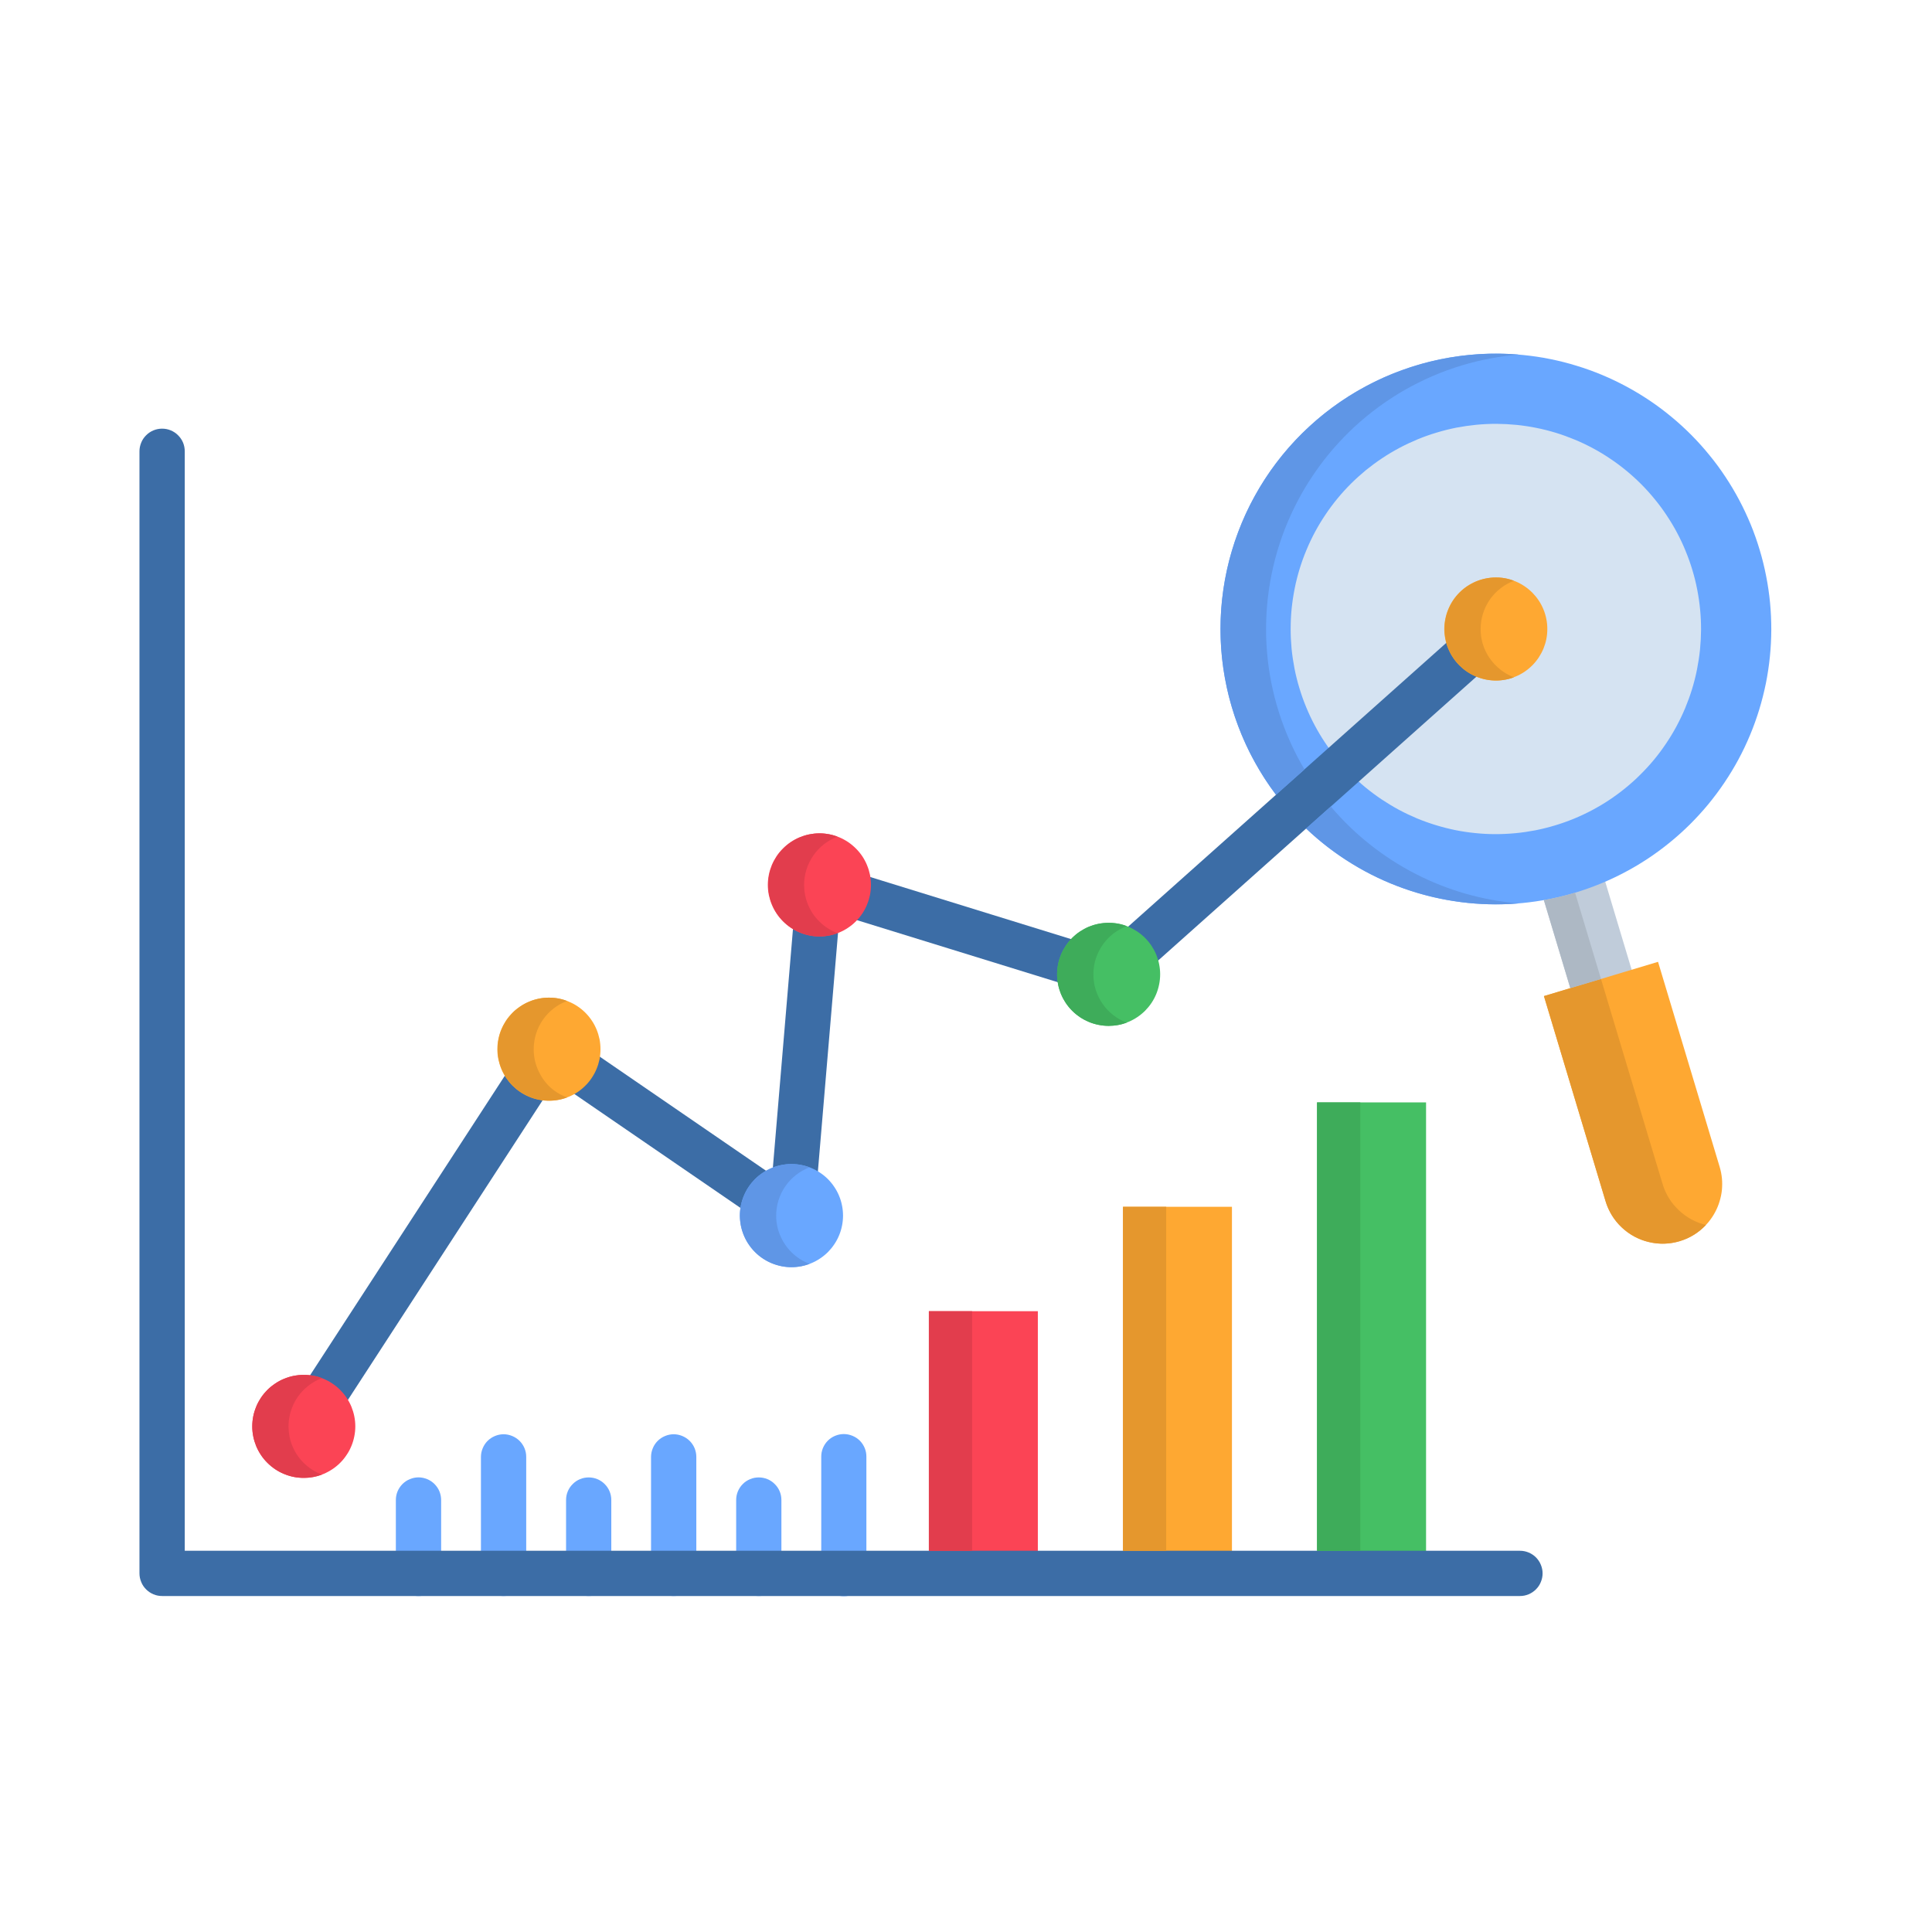 <svg xmlns="http://www.w3.org/2000/svg" xmlns:xlink="http://www.w3.org/1999/xlink" width="200" zoomAndPan="magnify" viewBox="0 0 150 150" height="200" preserveAspectRatio="xMidYMid meet" version="1.2"><defs><clipPath id="d1050536dc"><path d="M 10.828 33 L 120 33 L 120 124 L 10.828 124 Z M 10.828 33 "/></clipPath></defs><g id="f3d47b3f5c"><path style=" stroke:none;fill-rule:nonzero;fill:#69a7ff;fill-opacity:1;" d="M 63.762 113.113 C 63.758 112.879 63.801 112.652 63.887 112.438 C 63.977 112.219 64.102 112.027 64.266 111.859 C 64.43 111.695 64.621 111.566 64.836 111.477 C 65.055 111.387 65.277 111.34 65.512 111.34 C 65.746 111.34 65.973 111.387 66.188 111.477 C 66.406 111.566 66.598 111.695 66.762 111.859 C 66.926 112.027 67.051 112.219 67.141 112.438 C 67.227 112.652 67.27 112.879 67.266 113.113 L 67.266 122.156 C 67.27 122.391 67.227 122.617 67.141 122.836 C 67.051 123.051 66.926 123.242 66.762 123.41 C 66.598 123.578 66.406 123.707 66.188 123.797 C 65.973 123.887 65.746 123.93 65.512 123.93 C 65.277 123.93 65.055 123.887 64.836 123.797 C 64.621 123.707 64.43 123.578 64.266 123.41 C 64.102 123.242 63.977 123.051 63.887 122.836 C 63.801 122.617 63.758 122.391 63.762 122.156 Z M 30.734 116.461 C 30.734 116.23 30.777 116.004 30.867 115.789 C 30.957 115.574 31.086 115.383 31.25 115.219 C 31.414 115.055 31.605 114.926 31.82 114.84 C 32.035 114.75 32.258 114.703 32.492 114.703 C 32.727 114.703 32.949 114.75 33.164 114.84 C 33.379 114.926 33.57 115.055 33.734 115.219 C 33.898 115.383 34.027 115.574 34.117 115.789 C 34.203 116.004 34.25 116.23 34.25 116.461 L 34.25 122.156 C 34.25 122.391 34.203 122.613 34.117 122.832 C 34.027 123.047 33.898 123.234 33.734 123.402 C 33.57 123.566 33.379 123.691 33.164 123.781 C 32.949 123.871 32.727 123.918 32.492 123.918 C 32.258 123.918 32.035 123.871 31.82 123.781 C 31.605 123.691 31.414 123.566 31.25 123.402 C 31.086 123.234 30.957 123.047 30.867 122.832 C 30.777 122.613 30.734 122.391 30.734 122.156 Z M 37.34 113.113 C 37.34 112.879 37.387 112.656 37.477 112.441 C 37.566 112.227 37.691 112.035 37.855 111.871 C 38.02 111.707 38.211 111.582 38.426 111.492 C 38.641 111.402 38.867 111.355 39.098 111.355 C 39.332 111.355 39.555 111.402 39.77 111.492 C 39.984 111.582 40.176 111.707 40.34 111.871 C 40.504 112.035 40.633 112.227 40.723 112.441 C 40.812 112.656 40.855 112.879 40.855 113.113 L 40.855 122.156 C 40.855 122.391 40.812 122.613 40.723 122.828 C 40.633 123.047 40.504 123.234 40.34 123.398 C 40.176 123.566 39.984 123.691 39.77 123.781 C 39.555 123.871 39.332 123.914 39.098 123.914 C 38.867 123.914 38.641 123.871 38.426 123.781 C 38.211 123.691 38.02 123.566 37.855 123.398 C 37.691 123.234 37.566 123.047 37.477 122.828 C 37.387 122.613 37.34 122.391 37.34 122.156 Z M 43.949 116.461 C 43.949 116.23 43.992 116.004 44.082 115.789 C 44.172 115.574 44.297 115.387 44.465 115.223 C 44.629 115.055 44.816 114.93 45.031 114.84 C 45.25 114.75 45.473 114.707 45.707 114.707 C 45.938 114.707 46.164 114.75 46.379 114.84 C 46.594 114.93 46.781 115.055 46.949 115.223 C 47.113 115.387 47.238 115.574 47.328 115.789 C 47.418 116.004 47.461 116.23 47.461 116.461 L 47.461 122.156 C 47.461 122.391 47.418 122.613 47.328 122.828 C 47.238 123.047 47.113 123.234 46.949 123.398 C 46.781 123.566 46.594 123.691 46.379 123.781 C 46.164 123.871 45.938 123.914 45.707 123.914 C 45.473 123.914 45.25 123.871 45.031 123.781 C 44.816 123.691 44.629 123.566 44.465 123.398 C 44.297 123.234 44.172 123.047 44.082 122.828 C 43.992 122.613 43.949 122.391 43.949 122.156 Z M 50.547 113.113 C 50.547 112.879 50.594 112.656 50.684 112.441 C 50.77 112.227 50.898 112.035 51.062 111.871 C 51.227 111.707 51.418 111.582 51.633 111.492 C 51.848 111.402 52.07 111.355 52.305 111.355 C 52.539 111.355 52.762 111.402 52.977 111.492 C 53.191 111.582 53.383 111.707 53.547 111.871 C 53.711 112.035 53.84 112.227 53.93 112.441 C 54.016 112.656 54.062 112.879 54.062 113.113 L 54.062 122.156 C 54.062 122.391 54.016 122.613 53.93 122.828 C 53.84 123.047 53.711 123.234 53.547 123.398 C 53.383 123.566 53.191 123.691 52.977 123.781 C 52.762 123.871 52.539 123.914 52.305 123.914 C 52.07 123.914 51.848 123.871 51.633 123.781 C 51.418 123.691 51.227 123.566 51.062 123.398 C 50.898 123.234 50.77 123.047 50.684 122.828 C 50.594 122.613 50.547 122.391 50.547 122.156 Z M 57.156 116.461 C 57.156 116.23 57.199 116.004 57.289 115.789 C 57.379 115.574 57.504 115.387 57.668 115.223 C 57.832 115.055 58.023 114.93 58.238 114.84 C 58.453 114.75 58.68 114.707 58.91 114.707 C 59.145 114.707 59.367 114.75 59.582 114.84 C 59.801 114.93 59.988 115.055 60.152 115.223 C 60.32 115.387 60.445 115.574 60.535 115.789 C 60.625 116.004 60.668 116.23 60.668 116.461 L 60.668 122.156 C 60.668 122.391 60.625 122.613 60.535 122.828 C 60.445 123.047 60.32 123.234 60.152 123.398 C 59.988 123.566 59.801 123.691 59.582 123.781 C 59.367 123.871 59.145 123.914 58.91 123.914 C 58.68 123.914 58.453 123.871 58.238 123.781 C 58.023 123.691 57.832 123.566 57.668 123.398 C 57.504 123.234 57.379 123.047 57.289 122.828 C 57.199 122.613 57.156 122.391 57.156 122.156 Z M 57.156 116.461 "/><path style=" stroke:none;fill-rule:nonzero;fill:#fb4455;fill-opacity:1;" d="M 72.117 101.801 L 80.578 101.801 L 80.578 122.156 L 72.117 122.156 Z M 72.117 101.801 "/><path style=" stroke:none;fill-rule:nonzero;fill:#45bf64;fill-opacity:1;" d="M 102.254 85.59 L 110.719 85.59 L 110.719 122.156 L 102.254 122.156 Z M 102.254 85.59 "/><path style=" stroke:none;fill-rule:nonzero;fill:#fea832;fill-opacity:1;" d="M 87.188 93.695 L 95.648 93.695 L 95.648 122.156 L 87.188 122.156 Z M 87.188 93.695 "/><path style=" stroke:none;fill-rule:nonzero;fill:#c0ccda;fill-opacity:1;" d="M 118.992 66.969 L 123.754 65.539 L 130.77 88.91 L 126.004 90.34 Z M 118.992 66.969 "/><path style=" stroke:none;fill-rule:evenodd;fill:#69a7ff;fill-opacity:1;" d="M 109.984 28.363 C 110.656 28.16 111.336 27.992 112.023 27.855 C 112.711 27.723 113.402 27.621 114.098 27.555 C 114.797 27.488 115.496 27.453 116.195 27.457 C 116.895 27.457 117.594 27.496 118.289 27.566 C 118.988 27.637 119.68 27.738 120.367 27.879 C 121.051 28.016 121.73 28.188 122.398 28.395 C 123.07 28.598 123.727 28.836 124.375 29.105 C 125.02 29.375 125.652 29.676 126.27 30.008 C 126.887 30.34 127.484 30.699 128.066 31.09 C 128.648 31.48 129.207 31.898 129.746 32.344 C 130.289 32.789 130.805 33.262 131.301 33.758 C 131.793 34.254 132.262 34.773 132.703 35.316 C 133.148 35.855 133.562 36.418 133.949 37.004 C 134.336 37.586 134.695 38.188 135.023 38.805 C 135.352 39.422 135.648 40.059 135.918 40.703 C 136.184 41.352 136.418 42.012 136.617 42.68 C 136.82 43.352 136.988 44.031 137.121 44.719 C 137.258 45.406 137.359 46.098 137.426 46.793 C 137.492 47.492 137.523 48.191 137.523 48.891 C 137.52 49.59 137.484 50.289 137.414 50.984 C 137.344 51.684 137.238 52.375 137.102 53.059 C 136.961 53.746 136.789 54.426 136.586 55.094 C 136.379 55.762 136.145 56.422 135.875 57.066 C 135.605 57.715 135.305 58.344 134.973 58.961 C 134.641 59.578 134.277 60.176 133.887 60.758 C 133.496 61.34 133.078 61.898 132.633 62.441 C 132.188 62.98 131.715 63.496 131.219 63.992 C 130.723 64.484 130.203 64.953 129.66 65.395 C 129.117 65.84 128.555 66.254 127.973 66.641 C 127.391 67.027 126.789 67.387 126.168 67.715 C 125.551 68.043 124.918 68.34 124.27 68.605 C 123.621 68.871 122.961 69.105 122.293 69.309 C 121.621 69.508 120.941 69.676 120.254 69.812 C 119.566 69.945 118.875 70.047 118.18 70.113 C 117.48 70.18 116.781 70.215 116.082 70.211 C 115.383 70.211 114.684 70.172 113.988 70.102 C 113.289 70.031 112.598 69.926 111.91 69.789 C 111.227 69.652 110.547 69.48 109.879 69.273 C 109.207 69.07 108.551 68.832 107.902 68.562 C 107.258 68.293 106.625 67.992 106.008 67.66 C 105.395 67.328 104.793 66.965 104.211 66.574 C 103.633 66.184 103.07 65.766 102.531 65.32 C 101.992 64.875 101.473 64.402 100.98 63.906 C 100.484 63.41 100.016 62.891 99.574 62.348 C 99.133 61.805 98.719 61.242 98.328 60.66 C 97.941 60.078 97.586 59.477 97.254 58.859 C 96.926 58.238 96.629 57.605 96.363 56.957 C 96.098 56.312 95.863 55.652 95.664 54.98 C 95.461 54.312 95.293 53.633 95.16 52.945 C 95.023 52.258 94.922 51.566 94.855 50.871 C 94.789 50.172 94.758 49.477 94.762 48.773 C 94.762 48.074 94.797 47.375 94.867 46.68 C 94.941 45.984 95.043 45.293 95.184 44.605 C 95.32 43.922 95.492 43.242 95.699 42.574 C 95.902 41.902 96.141 41.246 96.41 40.602 C 96.68 39.953 96.98 39.324 97.312 38.707 C 97.645 38.09 98.004 37.492 98.395 36.91 C 98.785 36.328 99.203 35.77 99.648 35.23 C 100.094 34.691 100.566 34.172 101.062 33.68 C 101.559 33.188 102.078 32.719 102.621 32.273 C 103.164 31.832 103.727 31.418 104.309 31.031 C 104.891 30.641 105.492 30.285 106.109 29.957 C 106.727 29.629 107.359 29.328 108.008 29.062 C 108.656 28.797 109.316 28.562 109.984 28.363 Z M 109.984 28.363 "/><path style=" stroke:none;fill-rule:evenodd;fill:#d5e3f2;fill-opacity:1;" d="M 111.555 33.582 C 112.055 33.43 112.562 33.305 113.074 33.203 C 113.586 33.105 114.102 33.031 114.621 32.98 C 115.141 32.93 115.66 32.906 116.184 32.906 C 116.703 32.91 117.227 32.938 117.742 32.988 C 118.262 33.043 118.777 33.117 119.289 33.223 C 119.801 33.324 120.305 33.453 120.805 33.605 C 121.305 33.758 121.793 33.938 122.273 34.137 C 122.758 34.336 123.227 34.562 123.688 34.809 C 124.145 35.055 124.594 35.324 125.023 35.617 C 125.457 35.906 125.875 36.219 126.277 36.551 C 126.68 36.883 127.066 37.234 127.434 37.602 C 127.801 37.973 128.148 38.359 128.48 38.766 C 128.809 39.168 129.121 39.586 129.406 40.023 C 129.695 40.457 129.965 40.902 130.207 41.363 C 130.453 41.824 130.676 42.297 130.871 42.781 C 131.07 43.262 131.246 43.754 131.395 44.254 C 131.547 44.754 131.672 45.258 131.77 45.77 C 131.871 46.281 131.945 46.797 131.996 47.316 C 132.047 47.836 132.07 48.355 132.07 48.879 C 132.066 49.398 132.039 49.918 131.988 50.438 C 131.934 50.957 131.855 51.473 131.754 51.984 C 131.652 52.496 131.523 53 131.371 53.5 C 131.219 53.996 131.039 54.488 130.84 54.969 C 130.641 55.449 130.414 55.922 130.168 56.379 C 129.922 56.84 129.652 57.285 129.359 57.719 C 129.07 58.152 128.758 58.57 128.426 58.973 C 128.094 59.375 127.742 59.758 127.371 60.125 C 127.004 60.496 126.617 60.844 126.211 61.172 C 125.809 61.504 125.387 61.812 124.953 62.102 C 124.52 62.391 124.07 62.656 123.609 62.902 C 123.148 63.145 122.68 63.367 122.195 63.566 C 121.715 63.762 121.223 63.938 120.723 64.086 C 120.223 64.238 119.719 64.363 119.207 64.465 C 118.691 64.562 118.176 64.641 117.66 64.688 C 117.141 64.738 116.617 64.762 116.098 64.762 C 115.574 64.762 115.055 64.734 114.535 64.68 C 114.016 64.629 113.5 64.551 112.988 64.449 C 112.477 64.344 111.973 64.215 111.473 64.062 C 110.977 63.91 110.484 63.734 110.004 63.535 C 109.523 63.332 109.051 63.109 108.594 62.863 C 108.133 62.613 107.688 62.344 107.254 62.055 C 106.82 61.762 106.402 61.453 106 61.121 C 105.598 60.789 105.215 60.438 104.844 60.066 C 104.477 59.699 104.129 59.312 103.797 58.906 C 103.469 58.504 103.16 58.082 102.871 57.648 C 102.582 57.215 102.316 56.766 102.07 56.305 C 101.824 55.844 101.605 55.375 101.406 54.891 C 101.207 54.41 101.031 53.918 100.883 53.418 C 100.73 52.918 100.605 52.414 100.504 51.902 C 100.406 51.391 100.328 50.875 100.277 50.355 C 100.23 49.836 100.203 49.312 100.207 48.793 C 100.207 48.27 100.234 47.75 100.285 47.23 C 100.34 46.711 100.418 46.195 100.52 45.684 C 100.621 45.172 100.75 44.668 100.902 44.168 C 101.055 43.672 101.23 43.18 101.434 42.699 C 101.633 42.219 101.859 41.746 102.105 41.285 C 102.352 40.828 102.621 40.383 102.914 39.949 C 103.203 39.516 103.516 39.098 103.848 38.695 C 104.18 38.293 104.531 37.906 104.902 37.539 C 105.273 37.172 105.66 36.824 106.062 36.492 C 106.469 36.164 106.887 35.855 107.324 35.566 C 107.758 35.277 108.207 35.012 108.668 34.766 C 109.129 34.523 109.602 34.301 110.082 34.102 C 110.566 33.902 111.059 33.73 111.555 33.582 Z M 111.555 33.582 "/><path style=" stroke:none;fill-rule:evenodd;fill:#fea832;fill-opacity:1;" d="M 119.871 77.336 L 128.73 74.676 L 133.516 90.602 C 133.605 90.895 133.66 91.191 133.691 91.492 C 133.719 91.793 133.715 92.098 133.688 92.398 C 133.656 92.699 133.594 92.996 133.504 93.285 C 133.418 93.574 133.301 93.855 133.156 94.121 C 133.012 94.391 132.844 94.641 132.652 94.875 C 132.457 95.109 132.242 95.32 132.008 95.512 C 131.773 95.707 131.523 95.871 131.254 96.016 C 130.984 96.16 130.707 96.273 130.418 96.363 C 130.125 96.449 129.828 96.504 129.527 96.535 C 129.223 96.562 128.922 96.562 128.621 96.531 C 128.32 96.5 128.023 96.438 127.73 96.352 C 127.441 96.262 127.164 96.145 126.895 96 C 126.629 95.855 126.379 95.688 126.145 95.496 C 125.91 95.301 125.695 95.09 125.504 94.852 C 125.312 94.617 125.145 94.367 125.004 94.098 C 124.859 93.832 124.742 93.551 124.656 93.262 Z M 119.871 77.336 "/><g clip-rule="nonzero" clip-path="url(#d1050536dc)"><path style=" stroke:none;fill-rule:nonzero;fill:#3c6da6;fill-opacity:1;" d="M 10.828 35.039 C 10.828 34.805 10.875 34.582 10.965 34.363 C 11.051 34.148 11.18 33.961 11.344 33.797 C 11.508 33.629 11.699 33.504 11.914 33.414 C 12.129 33.324 12.355 33.281 12.586 33.281 C 12.82 33.281 13.043 33.324 13.258 33.414 C 13.473 33.504 13.664 33.629 13.828 33.797 C 13.992 33.961 14.121 34.148 14.211 34.363 C 14.301 34.582 14.344 34.805 14.344 35.039 L 14.344 120.402 L 118.008 120.402 C 118.242 120.402 118.465 120.445 118.68 120.535 C 118.895 120.625 119.086 120.75 119.25 120.914 C 119.414 121.082 119.543 121.27 119.629 121.484 C 119.719 121.699 119.766 121.926 119.766 122.156 C 119.766 122.391 119.719 122.613 119.629 122.828 C 119.543 123.047 119.414 123.234 119.25 123.398 C 119.086 123.562 118.895 123.691 118.68 123.781 C 118.465 123.871 118.242 123.914 118.008 123.914 L 12.586 123.914 C 12.355 123.914 12.129 123.871 11.914 123.781 C 11.699 123.691 11.508 123.562 11.344 123.398 C 11.18 123.234 11.051 123.047 10.965 122.828 C 10.875 122.613 10.828 122.391 10.828 122.156 Z M 10.828 35.039 "/></g><path style=" stroke:none;fill-rule:nonzero;fill:#3c6da6;fill-opacity:1;" d="M 25.055 111.699 C 24.926 111.895 24.77 112.059 24.574 112.191 C 24.383 112.328 24.176 112.418 23.945 112.465 C 23.719 112.516 23.488 112.52 23.258 112.477 C 23.027 112.434 22.816 112.348 22.621 112.223 C 22.426 112.094 22.262 111.934 22.129 111.742 C 22 111.547 21.91 111.336 21.859 111.109 C 21.812 110.879 21.812 110.652 21.855 110.422 C 21.902 110.191 21.988 109.98 22.117 109.785 L 41.152 80.508 C 41.277 80.312 41.438 80.148 41.629 80.016 C 41.82 79.887 42.027 79.793 42.254 79.746 C 42.48 79.699 42.707 79.695 42.938 79.734 C 43.164 79.777 43.375 79.863 43.57 79.988 L 43.605 80.008 L 59.957 91.227 L 61.867 68.562 C 61.887 68.328 61.949 68.109 62.055 67.902 C 62.16 67.695 62.305 67.516 62.48 67.367 C 62.66 67.215 62.859 67.102 63.078 67.031 C 63.301 66.961 63.527 66.934 63.762 66.953 C 63.93 66.965 64.094 67.004 64.25 67.066 L 85.641 73.68 L 114.969 47.523 C 115.145 47.371 115.34 47.258 115.559 47.184 C 115.781 47.109 116.004 47.082 116.234 47.094 C 116.465 47.109 116.684 47.168 116.895 47.27 C 117.102 47.371 117.281 47.508 117.434 47.68 C 117.59 47.855 117.703 48.051 117.781 48.27 C 117.855 48.484 117.887 48.711 117.875 48.941 C 117.863 49.172 117.809 49.391 117.707 49.602 C 117.609 49.809 117.473 49.992 117.305 50.148 L 87.242 76.961 L 87.234 76.953 C 87.008 77.156 86.746 77.293 86.445 77.359 C 86.145 77.426 85.852 77.414 85.559 77.32 L 65.184 71.023 L 63.199 94.52 L 63.191 94.52 C 63.18 94.672 63.148 94.824 63.098 94.965 C 63.047 95.109 62.977 95.246 62.891 95.371 C 62.801 95.5 62.699 95.613 62.582 95.711 C 62.469 95.809 62.34 95.895 62.203 95.961 C 62.062 96.023 61.918 96.07 61.77 96.102 C 61.617 96.129 61.465 96.137 61.312 96.125 C 61.16 96.113 61.012 96.078 60.867 96.027 C 60.723 95.977 60.586 95.91 60.461 95.82 L 43.109 83.918 Z M 25.055 111.699 "/><path style=" stroke:none;fill-rule:evenodd;fill:#fb4455;fill-opacity:1;" d="M 23.586 114.742 C 23.852 114.742 24.109 114.715 24.367 114.664 C 24.625 114.613 24.875 114.539 25.117 114.438 C 25.359 114.336 25.59 114.211 25.809 114.066 C 26.027 113.922 26.23 113.754 26.414 113.57 C 26.602 113.383 26.766 113.18 26.91 112.961 C 27.059 112.746 27.18 112.516 27.281 112.27 C 27.383 112.027 27.457 111.777 27.508 111.52 C 27.559 111.266 27.586 111.004 27.586 110.742 C 27.586 110.48 27.559 110.219 27.508 109.961 C 27.457 109.703 27.379 109.453 27.281 109.211 C 27.18 108.969 27.055 108.738 26.91 108.52 C 26.766 108.301 26.598 108.102 26.414 107.914 C 26.227 107.73 26.023 107.562 25.805 107.418 C 25.59 107.27 25.359 107.148 25.113 107.047 C 24.871 106.949 24.621 106.871 24.363 106.82 C 24.105 106.77 23.848 106.742 23.586 106.742 C 23.32 106.742 23.062 106.77 22.805 106.82 C 22.547 106.871 22.297 106.945 22.055 107.047 C 21.812 107.148 21.582 107.27 21.363 107.418 C 21.145 107.562 20.941 107.727 20.758 107.914 C 20.57 108.098 20.406 108.301 20.258 108.52 C 20.113 108.738 19.988 108.969 19.891 109.211 C 19.789 109.453 19.711 109.703 19.66 109.961 C 19.609 110.219 19.586 110.477 19.586 110.742 C 19.582 111.004 19.609 111.262 19.66 111.52 C 19.711 111.777 19.789 112.031 19.887 112.273 C 19.988 112.516 20.113 112.746 20.258 112.965 C 20.402 113.184 20.57 113.387 20.758 113.57 C 20.941 113.758 21.145 113.922 21.363 114.07 C 21.582 114.215 21.812 114.34 22.055 114.438 C 22.297 114.539 22.547 114.617 22.805 114.668 C 23.062 114.719 23.324 114.742 23.586 114.742 Z M 23.586 114.742 "/><path style=" stroke:none;fill-rule:evenodd;fill:#fea832;fill-opacity:1;" d="M 42.617 85.461 C 42.883 85.461 43.141 85.438 43.398 85.387 C 43.656 85.336 43.906 85.258 44.148 85.156 C 44.395 85.059 44.625 84.934 44.844 84.789 C 45.062 84.641 45.262 84.477 45.449 84.289 C 45.637 84.105 45.801 83.902 45.945 83.684 C 46.094 83.465 46.215 83.234 46.316 82.992 C 46.418 82.75 46.492 82.5 46.547 82.242 C 46.598 81.984 46.621 81.723 46.621 81.461 C 46.621 81.195 46.598 80.938 46.547 80.68 C 46.492 80.422 46.418 80.172 46.316 79.926 C 46.215 79.684 46.094 79.453 45.945 79.234 C 45.801 79.016 45.637 78.816 45.449 78.629 C 45.262 78.441 45.062 78.277 44.844 78.133 C 44.625 77.984 44.395 77.863 44.148 77.762 C 43.906 77.66 43.656 77.586 43.398 77.535 C 43.141 77.48 42.879 77.457 42.617 77.457 C 42.355 77.457 42.094 77.48 41.836 77.535 C 41.578 77.586 41.328 77.66 41.086 77.762 C 40.844 77.863 40.613 77.984 40.395 78.133 C 40.176 78.277 39.973 78.441 39.785 78.629 C 39.602 78.816 39.434 79.016 39.289 79.234 C 39.145 79.453 39.02 79.684 38.918 79.93 C 38.816 80.172 38.742 80.422 38.691 80.68 C 38.641 80.938 38.613 81.195 38.613 81.461 C 38.613 81.723 38.641 81.984 38.691 82.238 C 38.746 82.496 38.82 82.746 38.922 82.992 C 39.023 83.234 39.145 83.465 39.293 83.684 C 39.438 83.898 39.605 84.102 39.789 84.289 C 39.977 84.473 40.176 84.641 40.395 84.785 C 40.613 84.93 40.844 85.055 41.086 85.156 C 41.328 85.258 41.578 85.332 41.836 85.383 C 42.094 85.438 42.355 85.461 42.617 85.461 Z M 42.617 85.461 "/><path style=" stroke:none;fill-rule:evenodd;fill:#69a7ff;fill-opacity:1;" d="M 61.449 98.383 C 61.711 98.383 61.973 98.355 62.23 98.305 C 62.488 98.254 62.738 98.18 62.98 98.078 C 63.223 97.977 63.457 97.852 63.672 97.707 C 63.891 97.562 64.094 97.395 64.281 97.211 C 64.465 97.023 64.633 96.82 64.777 96.602 C 64.926 96.383 65.047 96.152 65.148 95.91 C 65.25 95.668 65.324 95.418 65.375 95.16 C 65.426 94.902 65.453 94.641 65.453 94.379 C 65.453 94.117 65.426 93.855 65.375 93.598 C 65.324 93.34 65.25 93.09 65.148 92.848 C 65.047 92.605 64.926 92.375 64.777 92.156 C 64.633 91.938 64.465 91.734 64.281 91.547 C 64.094 91.363 63.891 91.195 63.672 91.051 C 63.457 90.906 63.223 90.781 62.98 90.68 C 62.738 90.578 62.488 90.504 62.23 90.453 C 61.973 90.402 61.711 90.375 61.449 90.375 C 61.188 90.375 60.926 90.402 60.668 90.453 C 60.41 90.504 60.16 90.578 59.918 90.68 C 59.676 90.781 59.445 90.906 59.227 91.051 C 59.008 91.195 58.805 91.363 58.617 91.547 C 58.434 91.734 58.266 91.938 58.121 92.156 C 57.973 92.375 57.852 92.605 57.75 92.848 C 57.648 93.09 57.574 93.34 57.523 93.598 C 57.473 93.855 57.445 94.117 57.445 94.379 C 57.445 94.641 57.473 94.902 57.523 95.16 C 57.574 95.418 57.652 95.668 57.754 95.91 C 57.852 96.152 57.977 96.383 58.121 96.602 C 58.27 96.82 58.434 97.02 58.621 97.207 C 58.805 97.395 59.008 97.559 59.227 97.703 C 59.445 97.852 59.676 97.973 59.918 98.074 C 60.16 98.176 60.41 98.25 60.668 98.305 C 60.926 98.355 61.188 98.383 61.449 98.383 Z M 61.449 98.383 "/><path style=" stroke:none;fill-rule:evenodd;fill:#fb4455;fill-opacity:1;" d="M 63.617 72.707 C 63.883 72.707 64.141 72.68 64.398 72.629 C 64.656 72.578 64.906 72.504 65.152 72.402 C 65.395 72.301 65.625 72.18 65.844 72.031 C 66.062 71.887 66.262 71.723 66.449 71.535 C 66.637 71.348 66.801 71.148 66.949 70.93 C 67.094 70.711 67.219 70.48 67.316 70.234 C 67.418 69.992 67.492 69.742 67.547 69.484 C 67.598 69.227 67.621 68.969 67.621 68.703 C 67.621 68.441 67.598 68.18 67.547 67.922 C 67.492 67.664 67.418 67.414 67.316 67.172 C 67.219 66.93 67.094 66.699 66.949 66.48 C 66.801 66.262 66.637 66.059 66.449 65.875 C 66.262 65.688 66.062 65.523 65.844 65.375 C 65.625 65.23 65.395 65.105 65.152 65.004 C 64.906 64.906 64.656 64.828 64.398 64.777 C 64.141 64.727 63.883 64.699 63.617 64.699 C 63.355 64.699 63.094 64.727 62.836 64.777 C 62.578 64.828 62.328 64.906 62.086 65.004 C 61.844 65.105 61.613 65.23 61.395 65.375 C 61.176 65.523 60.973 65.688 60.789 65.875 C 60.602 66.059 60.434 66.262 60.289 66.48 C 60.145 66.699 60.02 66.93 59.918 67.172 C 59.82 67.414 59.742 67.664 59.691 67.922 C 59.641 68.18 59.613 68.441 59.613 68.703 C 59.613 68.969 59.641 69.227 59.691 69.484 C 59.746 69.742 59.82 69.992 59.922 70.234 C 60.023 70.477 60.145 70.707 60.293 70.926 C 60.438 71.145 60.605 71.348 60.789 71.531 C 60.977 71.719 61.176 71.883 61.395 72.031 C 61.613 72.176 61.844 72.301 62.086 72.398 C 62.328 72.5 62.582 72.578 62.836 72.629 C 63.094 72.68 63.355 72.707 63.617 72.707 Z M 63.617 72.707 "/><path style=" stroke:none;fill-rule:evenodd;fill:#45bf64;fill-opacity:1;" d="M 86.078 79.648 C 86.34 79.645 86.602 79.621 86.859 79.57 C 87.117 79.52 87.367 79.441 87.609 79.34 C 87.852 79.238 88.082 79.117 88.301 78.969 C 88.516 78.824 88.719 78.66 88.906 78.473 C 89.09 78.285 89.258 78.086 89.402 77.867 C 89.547 77.648 89.672 77.418 89.77 77.176 C 89.871 76.93 89.945 76.68 89.996 76.426 C 90.047 76.168 90.074 75.906 90.074 75.645 C 90.074 75.383 90.047 75.121 89.996 74.863 C 89.945 74.605 89.867 74.355 89.77 74.113 C 89.668 73.871 89.543 73.641 89.398 73.422 C 89.25 73.203 89.086 73.004 88.898 72.816 C 88.715 72.633 88.512 72.465 88.293 72.32 C 88.074 72.176 87.844 72.051 87.602 71.949 C 87.359 71.852 87.109 71.773 86.852 71.723 C 86.594 71.672 86.332 71.648 86.07 71.648 C 85.809 71.648 85.547 71.676 85.289 71.727 C 85.031 71.777 84.781 71.852 84.539 71.953 C 84.297 72.055 84.066 72.18 83.848 72.324 C 83.629 72.469 83.43 72.637 83.242 72.82 C 83.059 73.008 82.891 73.211 82.746 73.43 C 82.602 73.648 82.477 73.879 82.375 74.121 C 82.277 74.363 82.199 74.613 82.148 74.871 C 82.098 75.129 82.074 75.387 82.074 75.652 C 82.074 75.914 82.098 76.172 82.152 76.43 C 82.203 76.688 82.277 76.938 82.379 77.18 C 82.48 77.422 82.602 77.652 82.75 77.871 C 82.895 78.09 83.062 78.293 83.246 78.477 C 83.434 78.664 83.637 78.828 83.855 78.977 C 84.074 79.121 84.305 79.242 84.547 79.344 C 84.789 79.445 85.039 79.52 85.297 79.57 C 85.555 79.621 85.816 79.648 86.078 79.648 Z M 86.078 79.648 "/><path style=" stroke:none;fill-rule:evenodd;fill:#fea832;fill-opacity:1;" d="M 116.137 52.836 C 116.398 52.836 116.66 52.809 116.918 52.758 C 117.176 52.707 117.426 52.629 117.668 52.527 C 117.91 52.43 118.141 52.305 118.359 52.16 C 118.578 52.012 118.777 51.848 118.965 51.66 C 119.148 51.477 119.316 51.273 119.461 51.055 C 119.605 50.836 119.73 50.605 119.832 50.363 C 119.93 50.121 120.008 49.871 120.059 49.613 C 120.109 49.355 120.133 49.094 120.133 48.832 C 120.133 48.57 120.109 48.309 120.055 48.051 C 120.004 47.793 119.93 47.543 119.828 47.301 C 119.727 47.059 119.605 46.828 119.457 46.609 C 119.312 46.391 119.145 46.191 118.961 46.004 C 118.773 45.82 118.57 45.652 118.352 45.508 C 118.137 45.363 117.902 45.238 117.66 45.137 C 117.418 45.039 117.168 44.961 116.91 44.91 C 116.652 44.859 116.395 44.836 116.129 44.836 C 115.867 44.836 115.605 44.863 115.352 44.914 C 115.094 44.965 114.844 45.039 114.598 45.141 C 114.355 45.242 114.125 45.367 113.906 45.512 C 113.691 45.656 113.488 45.824 113.301 46.008 C 113.117 46.195 112.949 46.398 112.805 46.617 C 112.66 46.836 112.535 47.066 112.438 47.309 C 112.336 47.551 112.262 47.801 112.211 48.059 C 112.16 48.316 112.133 48.574 112.133 48.84 C 112.133 49.102 112.16 49.359 112.211 49.617 C 112.262 49.875 112.34 50.125 112.441 50.367 C 112.543 50.609 112.664 50.84 112.812 51.059 C 112.957 51.277 113.125 51.48 113.309 51.664 C 113.496 51.848 113.695 52.016 113.914 52.16 C 114.133 52.305 114.363 52.43 114.605 52.531 C 114.848 52.629 115.098 52.707 115.355 52.758 C 115.613 52.809 115.875 52.836 116.137 52.836 Z M 116.137 52.836 "/><path style=" stroke:none;fill-rule:nonzero;fill:#3eac5a;fill-opacity:1;" d="M 102.254 85.59 L 105.613 85.59 L 105.613 120.402 L 102.254 120.402 Z M 102.254 85.59 "/><path style=" stroke:none;fill-rule:nonzero;fill:#e5972d;fill-opacity:1;" d="M 87.188 93.695 L 90.543 93.695 L 90.543 120.402 L 87.188 120.402 Z M 87.188 93.695 "/><path style=" stroke:none;fill-rule:nonzero;fill:#e23d4d;fill-opacity:1;" d="M 72.117 101.801 L 75.473 101.801 L 75.473 120.402 L 72.117 120.402 Z M 72.117 101.801 "/><path style=" stroke:none;fill-rule:evenodd;fill:#e23d4d;fill-opacity:1;" d="M 22.398 110.742 C 22.402 110.332 22.461 109.934 22.586 109.547 C 22.707 109.16 22.883 108.797 23.113 108.461 C 23.348 108.129 23.621 107.836 23.945 107.586 C 24.266 107.336 24.613 107.137 24.996 106.992 C 24.699 106.883 24.395 106.809 24.078 106.773 C 23.914 106.754 23.75 106.742 23.586 106.746 C 23.324 106.746 23.066 106.77 22.809 106.82 C 22.551 106.871 22.301 106.949 22.059 107.051 C 21.812 107.148 21.582 107.273 21.367 107.418 C 21.148 107.566 20.945 107.73 20.758 107.914 C 20.574 108.102 20.406 108.305 20.262 108.523 C 20.117 108.742 19.992 108.973 19.891 109.215 C 19.793 109.457 19.715 109.707 19.664 109.965 C 19.613 110.223 19.586 110.48 19.586 110.742 C 19.586 111.008 19.613 111.266 19.664 111.523 C 19.715 111.781 19.793 112.031 19.891 112.273 C 19.992 112.516 20.117 112.746 20.262 112.965 C 20.406 113.184 20.574 113.387 20.758 113.57 C 20.945 113.758 21.148 113.922 21.367 114.07 C 21.582 114.215 21.812 114.34 22.059 114.438 C 22.301 114.539 22.551 114.617 22.809 114.668 C 23.066 114.719 23.324 114.742 23.586 114.742 C 24.074 114.746 24.543 114.66 24.996 114.488 C 24.473 114.289 24.012 113.996 23.609 113.609 C 23.207 113.219 22.902 112.766 22.691 112.246 C 22.496 111.766 22.402 111.262 22.398 110.742 Z M 22.398 110.742 "/><path style=" stroke:none;fill-rule:evenodd;fill:#e5972d;fill-opacity:1;" d="M 41.438 81.461 C 41.438 81.055 41.496 80.656 41.617 80.266 C 41.738 79.879 41.914 79.516 42.145 79.18 C 42.379 78.848 42.652 78.555 42.973 78.305 C 43.293 78.055 43.645 77.855 44.027 77.715 C 43.73 77.598 43.426 77.52 43.109 77.484 C 42.945 77.465 42.781 77.457 42.617 77.457 C 42.324 77.457 42.039 77.492 41.754 77.555 C 41.469 77.621 41.191 77.715 40.93 77.84 C 40.664 77.965 40.418 78.117 40.188 78.297 C 39.953 78.473 39.746 78.676 39.559 78.902 C 39.371 79.125 39.211 79.367 39.078 79.629 C 38.945 79.887 38.84 80.156 38.766 80.441 C 38.691 80.723 38.648 81.012 38.641 81.301 C 38.629 81.594 38.648 81.883 38.699 82.172 C 38.754 82.457 38.836 82.738 38.949 83.008 C 39.062 83.277 39.203 83.531 39.371 83.77 C 39.539 84.008 39.734 84.223 39.949 84.418 C 40.168 84.617 40.402 84.785 40.656 84.93 C 40.91 85.074 41.176 85.191 41.453 85.277 C 41.734 85.363 42.02 85.418 42.309 85.441 C 42.602 85.465 42.891 85.457 43.18 85.418 C 43.469 85.379 43.754 85.309 44.027 85.207 C 42.938 84.793 42.172 84.043 41.73 82.969 C 41.531 82.484 41.434 81.98 41.438 81.461 Z M 41.438 81.461 "/><path style=" stroke:none;fill-rule:evenodd;fill:#5f96e6;fill-opacity:1;" d="M 60.262 94.379 C 60.262 93.973 60.324 93.574 60.445 93.184 C 60.566 92.797 60.742 92.434 60.973 92.102 C 61.207 91.766 61.484 91.473 61.805 91.223 C 62.125 90.973 62.477 90.773 62.855 90.633 C 62.562 90.52 62.254 90.441 61.941 90.406 C 61.777 90.383 61.613 90.375 61.449 90.375 C 61.156 90.375 60.867 90.406 60.578 90.473 C 60.293 90.535 60.02 90.629 59.754 90.754 C 59.484 90.875 59.238 91.027 59.004 91.207 C 58.773 91.387 58.562 91.59 58.375 91.812 C 58.188 92.039 58.023 92.281 57.891 92.543 C 57.758 92.801 57.652 93.074 57.578 93.359 C 57.5 93.641 57.457 93.93 57.445 94.223 C 57.434 94.516 57.457 94.805 57.508 95.094 C 57.562 95.383 57.645 95.664 57.758 95.934 C 57.871 96.203 58.012 96.457 58.184 96.695 C 58.352 96.938 58.547 97.152 58.766 97.352 C 58.98 97.547 59.219 97.719 59.473 97.863 C 59.727 98.008 59.996 98.121 60.277 98.207 C 60.559 98.293 60.844 98.348 61.137 98.371 C 61.43 98.395 61.719 98.383 62.012 98.344 C 62.301 98.301 62.582 98.23 62.855 98.125 C 62.336 97.93 61.875 97.637 61.473 97.246 C 61.074 96.855 60.77 96.402 60.559 95.887 C 60.359 95.402 60.262 94.902 60.262 94.379 Z M 60.262 94.379 "/><path style=" stroke:none;fill-rule:evenodd;fill:#e23d4d;fill-opacity:1;" d="M 62.43 68.703 C 62.43 68.297 62.492 67.898 62.613 67.512 C 62.734 67.121 62.91 66.762 63.145 66.426 C 63.375 66.09 63.652 65.797 63.973 65.547 C 64.293 65.297 64.645 65.102 65.027 64.957 C 64.73 64.844 64.426 64.77 64.109 64.73 C 63.945 64.711 63.781 64.699 63.617 64.703 C 63.09 64.707 62.582 64.809 62.094 65.016 C 61.609 65.219 61.18 65.512 60.809 65.883 C 60.434 66.258 60.148 66.691 59.949 67.18 C 59.746 67.668 59.645 68.176 59.645 68.703 C 59.645 69.23 59.746 69.742 59.949 70.23 C 60.148 70.719 60.434 71.148 60.809 71.523 C 61.18 71.898 61.609 72.188 62.094 72.395 C 62.582 72.598 63.09 72.703 63.617 72.707 C 64.102 72.707 64.57 72.621 65.027 72.453 C 64.504 72.254 64.043 71.961 63.641 71.57 C 63.238 71.184 62.934 70.73 62.723 70.211 C 62.527 69.727 62.434 69.227 62.43 68.703 Z M 62.43 68.703 "/><path style=" stroke:none;fill-rule:evenodd;fill:#3eac5a;fill-opacity:1;" d="M 84.891 75.652 C 84.891 75.242 84.949 74.844 85.07 74.457 C 85.191 74.066 85.371 73.707 85.602 73.371 C 85.832 73.035 86.109 72.746 86.43 72.492 C 86.754 72.242 87.105 72.047 87.484 71.902 C 87.191 71.789 86.883 71.711 86.566 71.676 C 86.406 71.656 86.242 71.648 86.078 71.648 C 85.816 71.648 85.555 71.672 85.297 71.723 C 85.039 71.773 84.789 71.852 84.543 71.949 C 84.301 72.051 84.07 72.176 83.852 72.32 C 83.633 72.465 83.43 72.633 83.246 72.816 C 83.059 73.004 82.895 73.207 82.746 73.422 C 82.602 73.641 82.477 73.871 82.375 74.117 C 82.277 74.359 82.199 74.609 82.148 74.867 C 82.098 75.125 82.07 75.383 82.07 75.648 C 82.07 75.91 82.098 76.172 82.148 76.43 C 82.199 76.688 82.277 76.938 82.375 77.18 C 82.477 77.422 82.602 77.652 82.746 77.871 C 82.895 78.09 83.059 78.293 83.246 78.477 C 83.43 78.664 83.633 78.828 83.852 78.973 C 84.07 79.121 84.301 79.242 84.543 79.344 C 84.789 79.445 85.039 79.52 85.297 79.57 C 85.555 79.621 85.816 79.648 86.078 79.648 C 86.562 79.648 87.031 79.566 87.484 79.398 C 87.105 79.258 86.754 79.059 86.43 78.809 C 86.109 78.559 85.832 78.266 85.602 77.93 C 85.371 77.598 85.191 77.234 85.07 76.848 C 84.949 76.457 84.891 76.059 84.891 75.652 Z M 84.891 75.652 "/><path style=" stroke:none;fill-rule:evenodd;fill:#e5972d;fill-opacity:1;" d="M 114.957 48.84 C 114.953 48.434 115.016 48.035 115.137 47.645 C 115.258 47.258 115.434 46.895 115.664 46.559 C 115.895 46.227 116.172 45.934 116.492 45.684 C 116.812 45.434 117.164 45.234 117.543 45.09 C 117.25 44.977 116.949 44.902 116.633 44.863 C 116.469 44.844 116.305 44.836 116.137 44.836 C 115.844 44.836 115.555 44.871 115.27 44.934 C 114.984 45 114.711 45.094 114.445 45.219 C 114.184 45.344 113.934 45.496 113.703 45.672 C 113.473 45.852 113.266 46.055 113.078 46.277 C 112.891 46.504 112.73 46.746 112.598 47.008 C 112.465 47.266 112.359 47.535 112.285 47.82 C 112.211 48.102 112.168 48.391 112.156 48.68 C 112.145 48.973 112.168 49.262 112.219 49.551 C 112.27 49.836 112.355 50.117 112.469 50.387 C 112.582 50.656 112.723 50.91 112.891 51.148 C 113.059 51.387 113.25 51.602 113.469 51.797 C 113.684 51.996 113.918 52.164 114.172 52.309 C 114.426 52.453 114.695 52.57 114.973 52.656 C 115.254 52.742 115.539 52.797 115.828 52.82 C 116.121 52.844 116.41 52.836 116.699 52.797 C 116.988 52.758 117.27 52.688 117.543 52.586 C 117.023 52.387 116.562 52.09 116.164 51.699 C 115.762 51.309 115.457 50.855 115.246 50.34 C 115.051 49.859 114.953 49.359 114.957 48.84 Z M 114.957 48.84 "/><path style=" stroke:none;fill-rule:evenodd;fill:#5f96e6;fill-opacity:1;" d="M 117.895 70.141 C 116.492 70.023 115.113 69.766 113.762 69.379 C 112.41 68.988 111.109 68.473 109.859 67.824 C 108.609 67.18 107.434 66.418 106.336 65.543 C 105.234 64.668 104.23 63.691 103.32 62.617 L 101.402 64.324 C 102.492 65.363 103.684 66.273 104.969 67.062 C 106.254 67.848 107.605 68.492 109.027 68.992 C 110.445 69.496 111.906 69.84 113.398 70.035 C 114.895 70.23 116.391 70.266 117.895 70.141 Z M 117.895 70.141 "/><path style=" stroke:none;fill-rule:evenodd;fill:#5f96e6;fill-opacity:1;" d="M 99.066 61.707 L 101.281 59.738 C 100.867 59.043 100.496 58.324 100.164 57.586 C 99.836 56.852 99.547 56.094 99.301 55.324 C 99.059 54.555 98.855 53.773 98.699 52.98 C 98.543 52.188 98.434 51.387 98.367 50.578 C 98.301 49.773 98.281 48.969 98.309 48.16 C 98.332 47.352 98.406 46.547 98.523 45.746 C 98.641 44.945 98.801 44.156 99.008 43.375 C 99.215 42.59 99.465 41.824 99.758 41.07 C 100.051 40.316 100.387 39.582 100.766 38.867 C 101.141 38.152 101.559 37.461 102.016 36.793 C 102.469 36.125 102.961 35.484 103.488 34.871 C 104.02 34.258 104.578 33.68 105.172 33.129 C 105.766 32.582 106.391 32.066 107.043 31.59 C 107.695 31.113 108.371 30.672 109.074 30.27 C 109.777 29.871 110.5 29.512 111.242 29.191 C 111.984 28.871 112.746 28.594 113.52 28.363 C 114.957 27.934 116.422 27.656 117.914 27.531 C 116.891 27.445 115.867 27.434 114.844 27.496 C 113.82 27.559 112.805 27.695 111.801 27.902 C 110.793 28.109 109.809 28.391 108.844 28.742 C 107.879 29.09 106.945 29.508 106.043 29.992 C 105.137 30.477 104.273 31.023 103.445 31.633 C 102.621 32.242 101.844 32.91 101.113 33.629 C 100.383 34.352 99.707 35.121 99.09 35.941 C 98.469 36.758 97.914 37.617 97.418 38.516 C 96.922 39.414 96.492 40.344 96.133 41.305 C 95.77 42.266 95.48 43.246 95.258 44.246 C 95.039 45.25 94.891 46.262 94.816 47.285 C 94.742 48.309 94.742 49.332 94.812 50.355 C 94.887 51.379 95.031 52.391 95.25 53.395 C 95.469 54.398 95.758 55.379 96.121 56.34 C 96.48 57.301 96.906 58.23 97.402 59.129 C 97.895 60.027 98.449 60.887 99.066 61.707 Z M 99.066 61.707 "/><path style=" stroke:none;fill-rule:evenodd;fill:#e5972d;fill-opacity:1;" d="M 128.391 89.629 L 124.301 76.008 L 121.918 76.719 L 119.871 77.336 L 124.656 93.262 C 124.895 94.055 125.312 94.734 125.914 95.301 C 126.516 95.867 127.219 96.246 128.02 96.434 C 128.824 96.625 129.621 96.602 130.414 96.363 C 131.207 96.125 131.883 95.707 132.449 95.105 C 131.648 94.91 130.945 94.531 130.348 93.965 C 129.746 93.398 129.324 92.723 129.086 91.934 Z M 128.391 89.629 "/><path style=" stroke:none;fill-rule:evenodd;fill:#adb8c4;fill-opacity:1;" d="M 124.301 76.008 L 122.289 69.309 C 121.492 69.547 120.684 69.742 119.863 69.883 L 121.918 76.719 Z M 124.301 76.008 "/></g></svg>